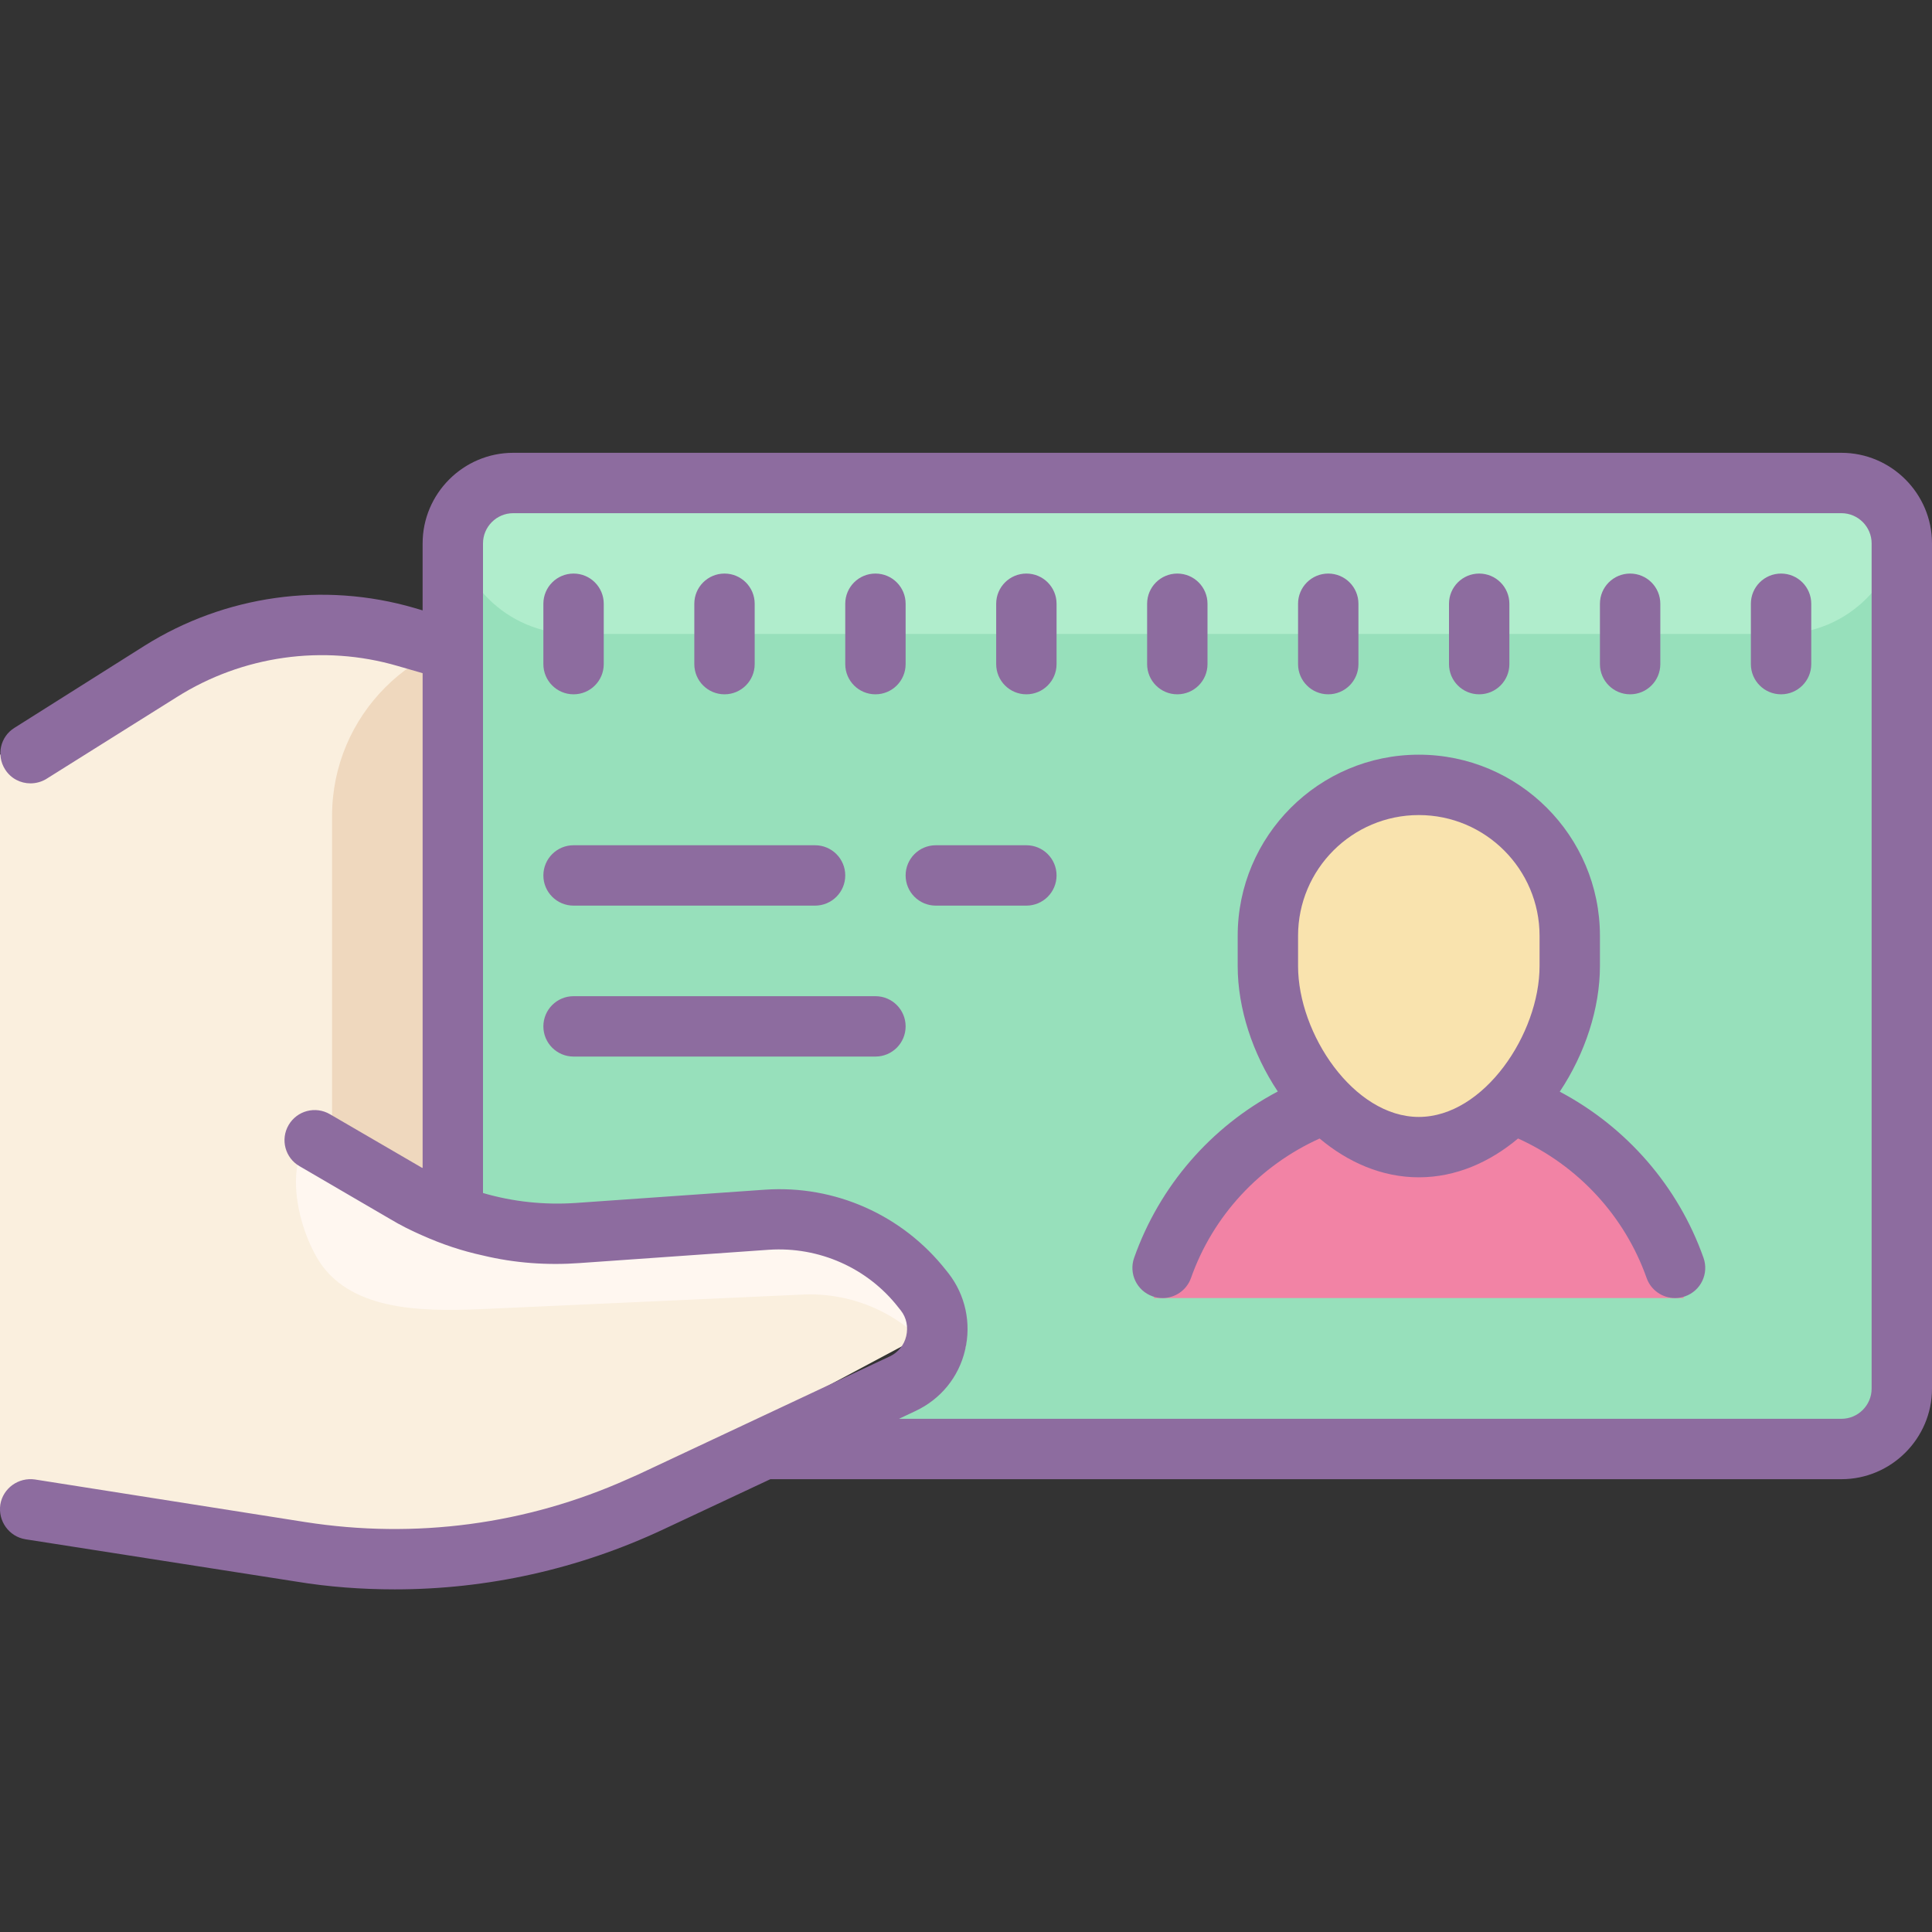 <?xml version="1.0" encoding="iso-8859-1"?>
<!-- Generator: Adobe Illustrator 22.1.0, SVG Export Plug-In . SVG Version: 6.00 Build 0)  -->
<svg xmlns="http://www.w3.org/2000/svg" xmlns:xlink="http://www.w3.org/1999/xlink" version="1.1" x="0px" y="0px" viewBox="0 0 64 64" style="enable-background:new 0 0 64 64;" xml:space="preserve">
<rect x="0" y="0" width="64" height="64" fill="#333333" stroke="none"/>
<g id="Layer_1">
	<polygon style="fill:#FAEFDE;" points="0,25 0,50 16,52 31,44 31,39 18,37 18.201,23.048 11,21 7,22  "/>
	<path style="fill:#EFD8BE;" d="M18,41h-7V27.03C11,23.7,13.7,21,17.03,21H18V41z"/>
	<g>
		<path style="fill:#97E0BB;" d="M61,48H25l6-3l-2-4h-9l-5-1V18c0-1.105,0.895-2,2-2h44c1.105,0,2,0.895,2,2v28    C63,47.105,62.105,48,61,48z"/>
	</g>
	<path style="fill:#B0EDCC;" d="M15,16v1c0,2.209,1.791,4,4,4h40c2.209,0,4-1.791,4-4v-1H15z"/>
	<path style="fill:#FFF7F0;" d="M30.965,44.88l0.347,0.503l0.131-0.064c0.601-0.292,0.752-1.08,0.301-1.574l-2.953-3.234   l-12.507-0.099l-2.558-1.55c-0.769-0.276-1.542-0.634-2.297-1.119L11,37c-2,1-1.054,3.986-0.294,4.972   c1.187,1.539,3.599,1.469,5.54,1.381l10.352-0.469C28.29,42.807,29.915,43.55,30.965,44.88L30.965,44.88z"/>
	<path style="fill:#8D6C9F;" d="M61,15H17c-1.65,0-3,1.35-3,3v2.22l-0.27-0.08c-3.02-0.88-6.28-0.42-8.94,1.25l-4.31,2.72   c-0.47,0.29-0.61,0.91-0.31,1.38c0.19,0.3,0.51,0.46,0.84,0.46c0.18,0,0.37-0.05,0.53-0.15l4.32-2.71   c2.17-1.37,4.84-1.75,7.31-1.03L14,22.3v16.39c-0.03-0.01-0.05-0.02-0.08-0.04l-2.99-1.74c-0.48-0.28-1.09-0.12-1.37,0.36   c-0.28,0.48-0.11,1.09,0.36,1.36l3,1.75c0.35,0.21,0.71,0.39,1.08,0.55c0.65,0.29,1.31,0.51,2,0.66c1.04,0.25,2.12,0.33,3.21,0.25   l6.26-0.44c1.66-0.11,3.27,0.6,4.29,1.91l0.08,0.1c0.19,0.24,0.25,0.55,0.18,0.85c-0.07,0.3-0.27,0.54-0.54,0.67L25.07,47   l-3.94,1.85c-0.11,0.05-0.23,0.1-0.34,0.15c-3.35,1.5-7.03,1.99-10.68,1.42l-8.95-1.41c-0.55-0.08-1.06,0.29-1.15,0.83   c-0.08,0.55,0.29,1.06,0.83,1.15l8.96,1.4c1.09,0.18,2.19,0.26,3.28,0.26c3.06,0,6.09-0.67,8.9-1.99L25.52,49H61c1.65,0,3-1.35,3-3   V18C64,16.35,62.65,15,61,15z M62,46c0,0.55-0.45,1-1,1H29.78l0.55-0.26c0.83-0.39,1.43-1.12,1.64-2.02   c0.21-0.89,0.01-1.82-0.55-2.54l-0.08-0.1c-1.44-1.83-3.68-2.83-6-2.67l-6.27,0.44c-1.04,0.07-2.08-0.04-3.07-0.33V18   c0-0.55,0.45-1,1-1h44c0.55,0,1,0.45,1,1V46z"/>
	<path style="fill:#8D6C9F;" d="M24,23c0.553,0,1-0.448,1-1v-2c0-0.552-0.447-1-1-1s-1,0.448-1,1v2C23,22.552,23.447,23,24,23z"/>
	<path style="fill:#8D6C9F;" d="M19,23c0.553,0,1-0.448,1-1v-2c0-0.552-0.447-1-1-1s-1,0.448-1,1v2C18,22.552,18.447,23,19,23z"/>
	<path style="fill:#8D6C9F;" d="M29,23c0.553,0,1-0.448,1-1v-2c0-0.552-0.447-1-1-1s-1,0.448-1,1v2C28,22.552,28.447,23,29,23z"/>
	<path style="fill:#8D6C9F;" d="M34,23c0.553,0,1-0.448,1-1v-2c0-0.552-0.447-1-1-1s-1,0.448-1,1v2C33,22.552,33.447,23,34,23z"/>
	<path style="fill:#8D6C9F;" d="M44,23c0.553,0,1-0.448,1-1v-2c0-0.552-0.447-1-1-1s-1,0.448-1,1v2C43,22.552,43.447,23,44,23z"/>
	<path style="fill:#8D6C9F;" d="M39,23c0.553,0,1-0.448,1-1v-2c0-0.552-0.447-1-1-1s-1,0.448-1,1v2C38,22.552,38.447,23,39,23z"/>
	<path style="fill:#8D6C9F;" d="M49,23c0.553,0,1-0.448,1-1v-2c0-0.552-0.447-1-1-1s-1,0.448-1,1v2C48,22.552,48.447,23,49,23z"/>
	<path style="fill:#8D6C9F;" d="M54,23c0.553,0,1-0.448,1-1v-2c0-0.552-0.447-1-1-1s-1,0.448-1,1v2C53,22.552,53.447,23,54,23z"/>
	<path style="fill:#8D6C9F;" d="M59,23c0.553,0,1-0.448,1-1v-2c0-0.552-0.447-1-1-1s-1,0.448-1,1v2C58,22.552,58.447,23,59,23z"/>
	<path style="fill:#8D6C9F;" d="M19,30h8c0.553,0,1-0.448,1-1s-0.447-1-1-1h-8c-0.553,0-1,0.448-1,1S18.447,30,19,30z"/>
	<path style="fill:#8D6C9F;" d="M29,33H19c-0.553,0-1,0.448-1,1s0.447,1,1,1h10c0.553,0,1-0.448,1-1S29.553,33,29,33z"/>
	<path style="fill:#8D6C9F;" d="M34,28h-3c-0.553,0-1,0.448-1,1s0.447,1,1,1h3c0.553,0,1-0.448,1-1S34.553,28,34,28z"/>
	<path style="fill:#F283A5;" d="M43.657,36.641c-2.714,1.086-4.775,3.456-5.434,6.358l17.554,0c-0.647-2.852-2.649-5.19-5.294-6.301   L43.657,36.641z"/>
	<path style="fill:#F9E3AE;" d="M42,32c0,2.761,2.239,6,5,6s5-3.239,5-6v-1c0-2.761-2.239-5-5-5s-5,2.239-5,5V32z"/>
	<path style="fill:#8D6C9F;" d="M56.431,41.667c-0.839-2.373-2.553-4.335-4.762-5.504C52.505,34.91,53,33.406,53,32v-1   c0-3.309-2.691-6-6-6s-6,2.691-6,6v1c0,1.404,0.494,2.905,1.328,4.157c-2.211,1.168-3.917,3.129-4.758,5.509   c-0.185,0.521,0.088,1.092,0.609,1.276C38.289,42.982,38.401,43,38.512,43c0.412,0,0.798-0.257,0.942-0.667   c0.729-2.062,2.274-3.722,4.26-4.618C44.651,38.501,45.775,39,47,39c1.227,0,2.351-0.5,3.288-1.286   c1.983,0.896,3.531,2.565,4.258,4.62C54.69,42.744,55.076,43,55.488,43c0.11,0,0.224-0.019,0.333-0.058   C56.343,42.759,56.615,42.188,56.431,41.667z M47,37c-2.154,0-4-2.75-4-5v-1c0-2.206,1.794-4,4-4s4,1.794,4,4v1   C51,34.25,49.154,37,47,37z"/>
</g>
<g id="Layer_2">
</g>
</svg>
